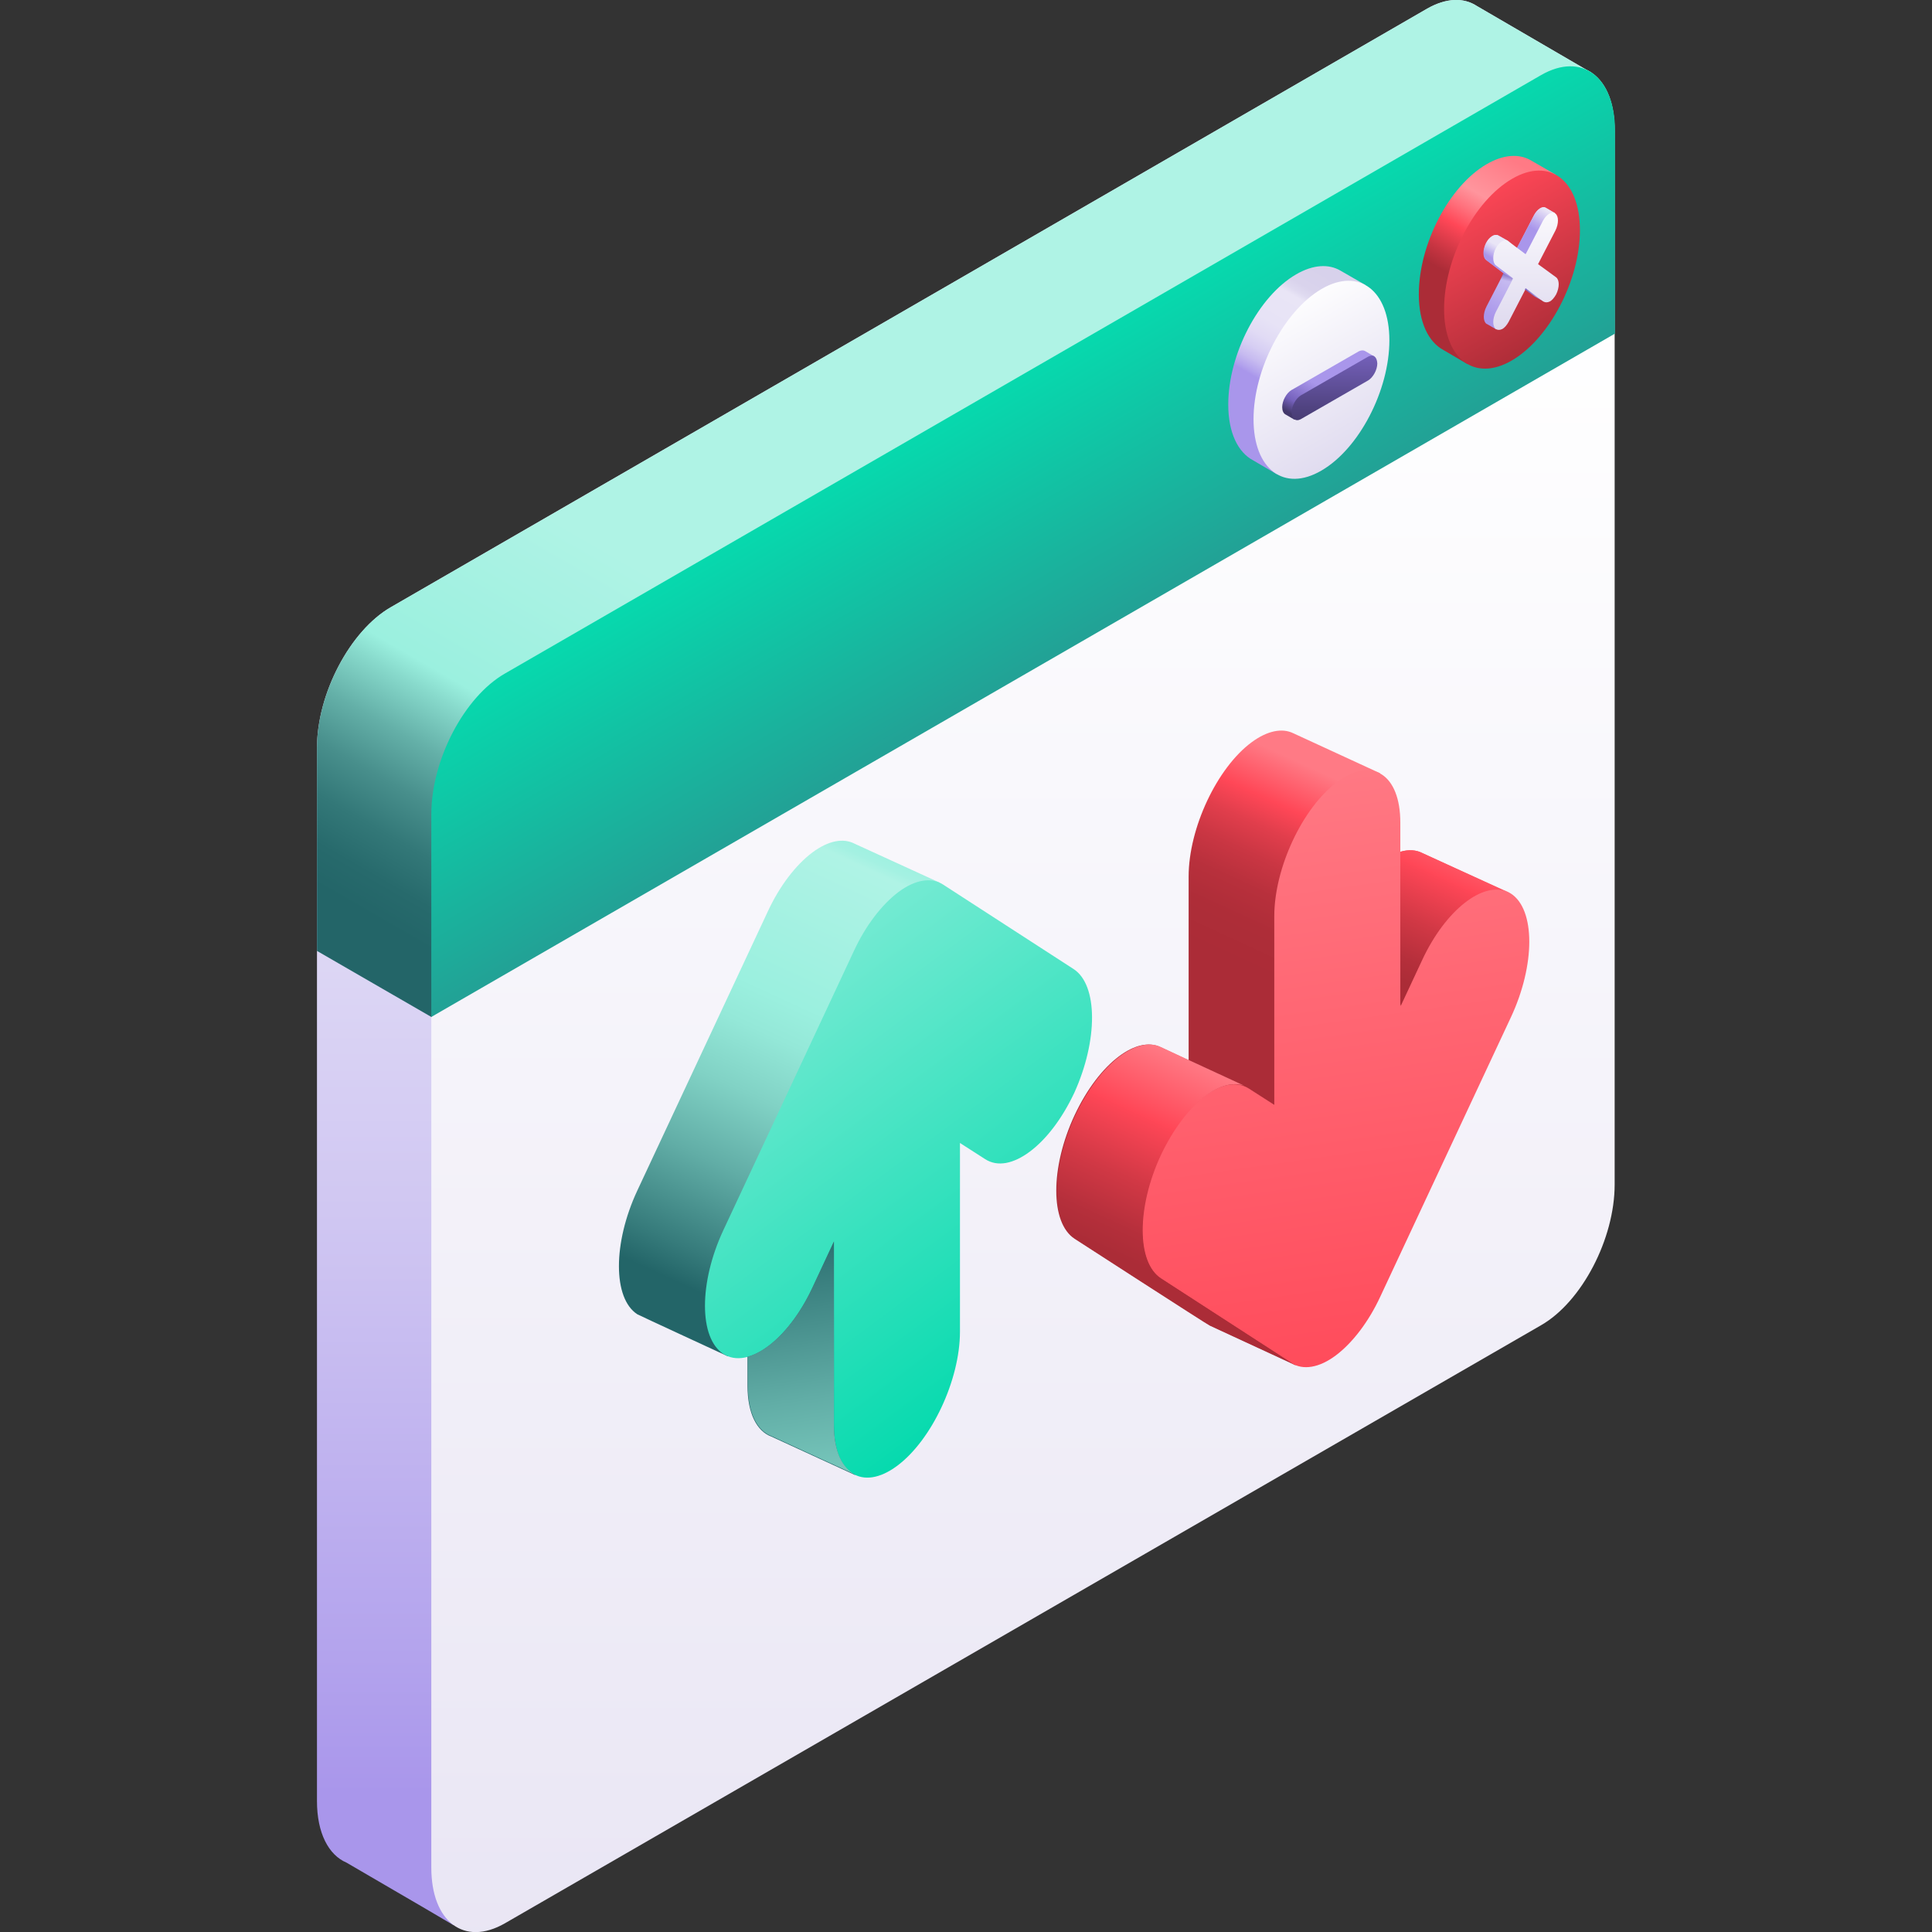<svg enable-background="new 0 0 512 512" viewBox="0 0 512 512" xmlns="http://www.w3.org/2000/svg" xmlns:xlink="http://www.w3.org/1999/xlink"><rect x="0" y="0" width="512" height="512" fill="#333333" stroke="none"/><linearGradient id="a" gradientTransform="matrix(1 0 0 -1 0 514)" gradientUnits="userSpaceOnUse" x1="252.926" x2="252.926" y1="28.314" y2="350.741"><stop offset=".032" stop-color="#a996eb"/><stop offset=".144" stop-color="#b3a3ed"/><stop offset=".511" stop-color="#d0c7f2"/><stop offset=".809" stop-color="#e2ddf5"/><stop offset="1" stop-color="#e9e5f6"/></linearGradient><linearGradient id="b"><stop offset="0" stop-color="#dfdaef"/><stop offset="1" stop-color="#fff"/></linearGradient><linearGradient id="c" gradientTransform="matrix(1 0 0 -1 0 514)" gradientUnits="userSpaceOnUse" x1="271.136" x2="271.136" xlink:href="#b" y1="-205.67" y2="431.667"/><linearGradient id="d" gradientTransform="matrix(1 0 0 -1 0 514)" gradientUnits="userSpaceOnUse" x1="153.575" x2="211.51" y1="239.127" y2="339.473"><stop offset="0" stop-color="#236568"/><stop offset=".084" stop-color="#276a6c"/><stop offset=".182" stop-color="#337878"/><stop offset=".288" stop-color="#488f8c"/><stop offset=".398" stop-color="#64b0a8"/><stop offset=".511" stop-color="#88dacc"/><stop offset=".564" stop-color="#9bf0df"/><stop offset="1" stop-color="#aff3e5"/></linearGradient><linearGradient id="e" gradientTransform="matrix(1 0 0 -1 0 514)" gradientUnits="userSpaceOnUse" x1="300.597" x2="249.038" y1="314.354" y2="403.658"><stop offset="0" stop-color="#2f878a"/><stop offset="1" stop-color="#06daae"/></linearGradient><linearGradient id="f" gradientTransform="matrix(1 0 0 -1 0 514)" gradientUnits="userSpaceOnUse" x1="386.793" x2="404.084" y1="439.802" y2="469.751"><stop offset="0" stop-color="#ab2c37"/><stop offset=".121" stop-color="#c53441"/><stop offset=".351" stop-color="#ff4757"/><stop offset=".501" stop-color="#ff717d"/><stop offset=".646" stop-color="#ff959d"/><stop offset="1" stop-color="#ff7a85"/></linearGradient><linearGradient id="g" gradientTransform="matrix(.866 -.5 0 -1.155 -315.478 -501.882)" gradientUnits="userSpaceOnUse" x1="826.902" x2="826.902" y1="-877.363" y2="-830.944"><stop offset="0" stop-color="#ab2c37"/><stop offset="1" stop-color="#ff4757"/></linearGradient><linearGradient id="h"><stop offset=".032" stop-color="#a996eb"/><stop offset=".682" stop-color="#d7cff3"/><stop offset="1" stop-color="#e9e5f6"/></linearGradient><linearGradient id="i" gradientTransform="matrix(1 0 0 -1 0 514)" gradientUnits="userSpaceOnUse" x1="394.228" x2="407.011" xlink:href="#h" y1="429.473" y2="451.614"/><linearGradient id="j" gradientTransform="matrix(1 0 0 -1 0 514)" gradientUnits="userSpaceOnUse" x1="406.749" x2="409.871" y1="452.847" y2="458.254"><stop offset=".032" stop-color="#a996eb"/><stop offset=".342" stop-color="#bbacee"/><stop offset=".983" stop-color="#e8e3f6"/><stop offset="1" stop-color="#e9e5f6"/></linearGradient><linearGradient id="k" gradientTransform="matrix(1 0 0 -1 0 514)" gradientUnits="userSpaceOnUse" x1="397.095" x2="398.95" xlink:href="#h" y1="444.443" y2="447.656"/><linearGradient id="l" gradientTransform="matrix(1 0 0 -1 0 514)" gradientUnits="userSpaceOnUse" x1="404.251" x2="404.251" xlink:href="#b" y1="426.988" y2="463.371"/><linearGradient id="m"><stop offset=".032" stop-color="#7662bd"/><stop offset="1" stop-color="#7662bd" stop-opacity="0"/></linearGradient><linearGradient id="n" gradientTransform="matrix(1 0 0 -1 0 514)" gradientUnits="userSpaceOnUse" x1="399.526" x2="399.014" xlink:href="#m" y1="441.741" y2="439.567"/><linearGradient id="o" gradientTransform="matrix(1 0 0 -1 0 514)" gradientUnits="userSpaceOnUse" x1="403.952" x2="408.909" xlink:href="#m" y1="437.685" y2="433.886"/><linearGradient id="p" gradientTransform="matrix(1 0 0 -1 0 514)" gradientUnits="userSpaceOnUse" x1="336.366" x2="353.656" y1="410.656" y2="440.605"><stop offset=".032" stop-color="#a996eb"/><stop offset=".065" stop-color="#b3a3ed"/><stop offset=".141" stop-color="#c7bbf0"/><stop offset=".229" stop-color="#d6cef3"/><stop offset=".331" stop-color="#e1dbf5"/><stop offset=".461" stop-color="#e7e3f6"/><stop offset=".719" stop-color="#e9e5f6"/><stop offset=".763" stop-color="#dfdaf0"/><stop offset=".825" stop-color="#d9d3ec"/><stop offset="1" stop-color="#d7d1eb"/></linearGradient><linearGradient id="q" gradientTransform="matrix(.866 -.5 0 -1.155 -315.478 -501.882)" gradientUnits="userSpaceOnUse" x1="768.671" x2="768.671" xlink:href="#b" y1="-877.391" y2="-830.972"/><linearGradient id="r" gradientTransform="matrix(1 0 0 -1 0 514)" gradientUnits="userSpaceOnUse" x1="345.49" x2="350.593" y1="402.365" y2="411.204"><stop offset="0" stop-color="#43386b"/><stop offset=".325" stop-color="#7662bd"/><stop offset="1" stop-color="#a996eb"/></linearGradient><linearGradient id="s" gradientTransform="matrix(1 0 0 -1 0 514)" gradientUnits="userSpaceOnUse" x1="353.63" x2="353.63" y1="400.763" y2="420.647"><stop offset="0" stop-color="#43386b"/><stop offset="1" stop-color="#7662bd"/></linearGradient><linearGradient id="t" gradientTransform="matrix(.959 -.136 0 -1 7.559 538.851)" gradientUnits="userSpaceOnUse" x1="351.008" x2="382.335" y1="228.286" y2="282.547"><stop offset="0" stop-color="#ab2c37"/><stop offset=".166" stop-color="#ae2d38"/><stop offset=".301" stop-color="#b8303c"/><stop offset=".426" stop-color="#ca3643"/><stop offset=".544" stop-color="#e13e4c"/><stop offset=".653" stop-color="#ff4757"/><stop offset=".842" stop-color="#ff7a85"/></linearGradient><linearGradient id="u" gradientTransform="matrix(.959 -.136 0 -1 7.559 538.851)" gradientUnits="userSpaceOnUse" x1="361.458" x2="361.458" y1="111.041" y2="291.46"><stop offset="0" stop-color="#ff4757"/><stop offset="1" stop-color="#ff7a85"/></linearGradient><linearGradient id="v" gradientTransform="matrix(.959 -.136 0 -1 7.559 538.851)" gradientUnits="userSpaceOnUse" x1="314.31" x2="345.674" y1="157.321" y2="211.644"><stop offset="0" stop-color="#ab2c37"/><stop offset=".111" stop-color="#b52f3b"/><stop offset=".302" stop-color="#d13845"/><stop offset=".549" stop-color="#fd4656"/><stop offset=".557" stop-color="#ff4757"/><stop offset=".842" stop-color="#ff7a85"/></linearGradient><linearGradient id="w" gradientTransform="matrix(.959 -.136 0 -1 7.559 538.851)" gradientUnits="userSpaceOnUse" x1="378.804" x2="406.488" y1="227.533" y2="275.482"><stop offset="0" stop-color="#ab2c37"/><stop offset=".101" stop-color="#b52f3b"/><stop offset=".275" stop-color="#d13845"/><stop offset=".499" stop-color="#fd4656"/><stop offset=".506" stop-color="#ff4757"/><stop offset=".8" stop-color="#ff7a85"/></linearGradient><linearGradient id="x" gradientTransform="matrix(.959 -.136 0 -1 7.559 538.851)" gradientUnits="userSpaceOnUse" x1="195.269" x2="264.803" y1="156.589" y2="277.024"><stop offset=".055" stop-color="#236568"/><stop offset=".119" stop-color="#367b7b"/><stop offset=".28" stop-color="#61ada6"/><stop offset=".421" stop-color="#81d2c5"/><stop offset=".534" stop-color="#94e8d8"/><stop offset=".607" stop-color="#9bf0df"/><stop offset=".881" stop-color="#aff3e5"/><stop offset=".899" stop-color="#a4f1e2"/><stop offset=".926" stop-color="#9df0e0"/><stop offset="1" stop-color="#9bf0df"/></linearGradient><linearGradient id="y" gradientTransform="matrix(.83 -.618 0 -1.155 -101.131 899.401)" gradientUnits="userSpaceOnUse" x1="408.659" x2="408.659" y1="224.145" y2="402.697"><stop offset="0" stop-color="#06daae"/><stop offset="1" stop-color="#9bf0df"/></linearGradient><linearGradient id="z" gradientTransform="matrix(.959 -.136 0 -1 7.559 538.851)" gradientUnits="userSpaceOnUse" x1="213.664" x2="213.664" y1="186.408" y2="70.173"><stop offset="0" stop-color="#236568"/><stop offset=".117" stop-color="#367b7b"/><stop offset=".408" stop-color="#61ada6"/><stop offset=".662" stop-color="#81d2c5"/><stop offset=".868" stop-color="#94e8d8"/><stop offset="1" stop-color="#9bf0df"/></linearGradient><path d="m421.8 19.3-30.4-17.7c-3.5-2.3-8.1-2.2-13.2.7l-274.6 158.6c-10.8 6.2-19.6 22.9-19.6 37.3v279.1c0 8.5 3.1 14.3 7.8 16.3l21.1 12.3 7.3 4.3z" fill="url(#a)"/><path d="m408.4 19.9-274.6 158.6c-10.8 6.2-19.5 22.9-19.5 37.3v279.1c0 14.4 8.7 21 19.5 14.8l274.6-158.5c10.8-6.2 19.5-22.9 19.5-37.3v-279.2c.1-14.4-8.7-21-19.5-14.8z" fill="url(#c)"/><path d="m114.3 269.5 307.5-250.2-30.4-17.7c-3.5-2.3-8.1-2.2-13.2.7l-274.6 158.6c-10.8 6.2-19.6 22.9-19.6 37.3v53.8z" fill="url(#d)"/><path d="m408.4 19.9-274.6 158.6c-10.8 6.2-19.5 22.9-19.5 37.3v53.7l313.7-181.1v-53.7c0-14.4-8.8-21-19.6-14.8z" fill="url(#e)"/><path d="m412.3 46.3-6.6-3.8c-3.1-1.8-7.2-1.6-11.7 1-10 5.8-18 21.2-18 34.5 0 7.5 2.6 12.7 6.6 14.8l6.3 3.7z" fill="url(#f)"/><path d="m418.7 61c0-13.3-8.1-19.4-18-13.6-10 5.8-18 21.2-18 34.5s8.1 19.4 18 13.6 18-21.2 18-34.5z" fill="url(#g)"/><path d="m405.1 68.5 7-12-2.4-1.4c-.9-.6-2.3.3-3.2 2l-4.6 8.9-2.3-2.2-2.5-1.4c-.9-.5-2.3.3-3.2 2-.9 1.8-.9 3.8 0 4.5l4.6 3.5-4.6 8.9c-.9 1.8-.9 3.8 0 4.5.1 0 2.6 1.5 2.6 1.5l5.4-12.3 4.9 3.6 2.3 1.3z" fill="url(#i)"/><path d="m409.7 55.1c-.9-.6-2.3.3-3.2 2l-4.5 8.6 2.3 1.7 7.8-10.9z" fill="url(#j)"/><path d="m397 62.4c-.9-.5-2.3.3-3.2 2-.9 1.8-.9 3.8 0 4.5l4.6 3.5 2.5 1.4-1.4-10z" fill="url(#k)"/><path d="m407.6 70 4.6-8.9c.9-1.8.9-3.8 0-4.5s-2.4.2-3.3 1.9l-4.6 8.9-4.6-3.5c-.9-.7-2.4.2-3.3 1.9s-.9 3.8 0 4.5l4.6 3.5-4.6 8.9c-.9 1.8-.9 3.8 0 4.5.5.3 1.1.3 1.7 0s1.2-1 1.7-1.9l4.6-8.9 4.6 3.5c.5.3 1.1.3 1.7 0s1.2-1 1.7-1.9c.9-1.8.9-3.8 0-4.5z" fill="url(#l)"/><path d="m397.2 74.7h3.2l.5-.9-2.5-1.4z" fill="url(#n)"/><path d="m404.1 76.7 2.5 1.9 2.3 1.3-4.6-3.5z" fill="url(#o)"/><path d="m361.8 75.5-6.6-3.8c-3.1-1.8-7.2-1.6-11.7 1-10 5.8-18 21.2-18 34.5 0 7.5 2.6 12.7 6.6 14.8l6.3 3.7z" fill="url(#p)"/><path d="m368.2 90.2c0-13.3-8.1-19.4-18-13.6s-18 21.2-18 34.5 8.1 19.4 18 13.6c10-5.8 18-21.3 18-34.5z" fill="url(#q)"/><path d="m364.1 94.4-2.4-1.4c-.4-.2-1-.2-1.6.1l-17.9 10.3c-1.3.8-2.4 2.8-2.4 4.5 0 .9.3 1.6.8 1.9l2.4 1.4z" fill="url(#r)"/><path d="m362.6 94.5-17.9 10.3c-1.3.8-2.4 2.8-2.4 4.5s1.1 2.5 2.4 1.8l17.9-10.3c1.3-.8 2.4-2.8 2.4-4.5-.1-1.8-1.1-2.5-2.4-1.8z" fill="url(#s)"/><path d="m377 226.1c-1.7-.9-3.7-1-5.8-.4-5.8 1.6-5.5-20.8-5.5-20.8l-23-10.6c-2.9-1.4-6.8-.7-11 2.4-9.2 6.8-16.7 22.8-16.7 35.6v48.7l-7.5-3.5c-3.1-1.5-7-.5-10.9 2.4-4.3 3.2-8.5 8.6-11.8 15.6-6.5 13.9-6.5 28.6 0 32.8 0 0 35.4 22.9 35.8 23l22.7 10.5 56.3-125.3z" fill="url(#t)"/><path d="m307.6 338.8 34.6 22.4c3.1 2 7.4 1.3 11.8-2s8.7-8.9 11.8-15.6l34.6-74c6.5-13.9 6.5-28.6 0-32.8s-17.1 3.6-23.6 17.5l-5.7 12.2v-48.5c0-12.8-7.5-17.6-16.7-10.8s-16.7 22.8-16.7 35.6v50l-6.7-4.3c-3.3-2.1-7.5-1.2-11.8 2s-8.5 8.6-11.8 15.6c-6.3 13.8-6.3 28.5.2 32.7z" fill="url(#u)"/><path d="m342.3 361.2-34.6-22.4c-6.5-4.2-6.5-18.9 0-32.8 3.3-6.9 7.5-12.4 11.8-15.6 3.6-2.7 7.2-3.7 10.2-2.7l-14.5-6.7-7.5-3.5c-3.1-1.5-7-.5-10.9 2.4-4.3 3.2-8.5 8.6-11.8 15.6-6.5 13.9-6.5 28.6 0 32.8 0 0 35.4 22.9 35.8 23l22.7 10.5c-.5-.2-.9-.4-1.2-.6z" fill="url(#v)"/><path d="m371.2 266.6 5.7-12.2c6.2-13.3 16.2-21 22.7-18l-22.6-10.3c-1.7-.9-3.7-1-5.8-.4z" fill="url(#w)"/><path d="m249 233.9-22.5-10.3c-3.1-1.6-7-.8-11.2 2.3-4.4 3.3-8.7 8.9-11.8 15.6l-34.6 74c-6.5 13.9-6.5 28.6 0 32.8.3.2 23.9 11.1 23.9 11.1l5.3.2v7.7c0 7.3 2.5 12 6.3 13.4l22.2 10.2z" fill="url(#x)"/><path d="m284.5 256.8-34.6-22.4c-3.1-2-7.4-1.3-11.8 2s-8.7 8.9-11.8 15.6l-34.6 74c-6.5 13.9-6.5 28.6 0 32.8s17.1-3.6 23.6-17.5l5.7-12.3v48.7c0 12.8 7.5 17.6 16.7 10.8s16.7-22.8 16.7-35.6v-50l6.7 4.3c3.3 2.1 7.5 1.2 11.8-2s8.5-8.6 11.8-15.6c6.3-13.9 6.3-28.6-.2-32.8z" fill="url(#y)"/><path d="m221 377.6v-48.6l-5.7 12.2c-4.6 9.9-11.3 16.7-17.1 18.3v7.7c0 7.3 2.5 12 6.3 13.4l22.2 10.2c-3.5-1.7-5.7-6.2-5.7-13.2z" fill="url(#z)"/></svg>